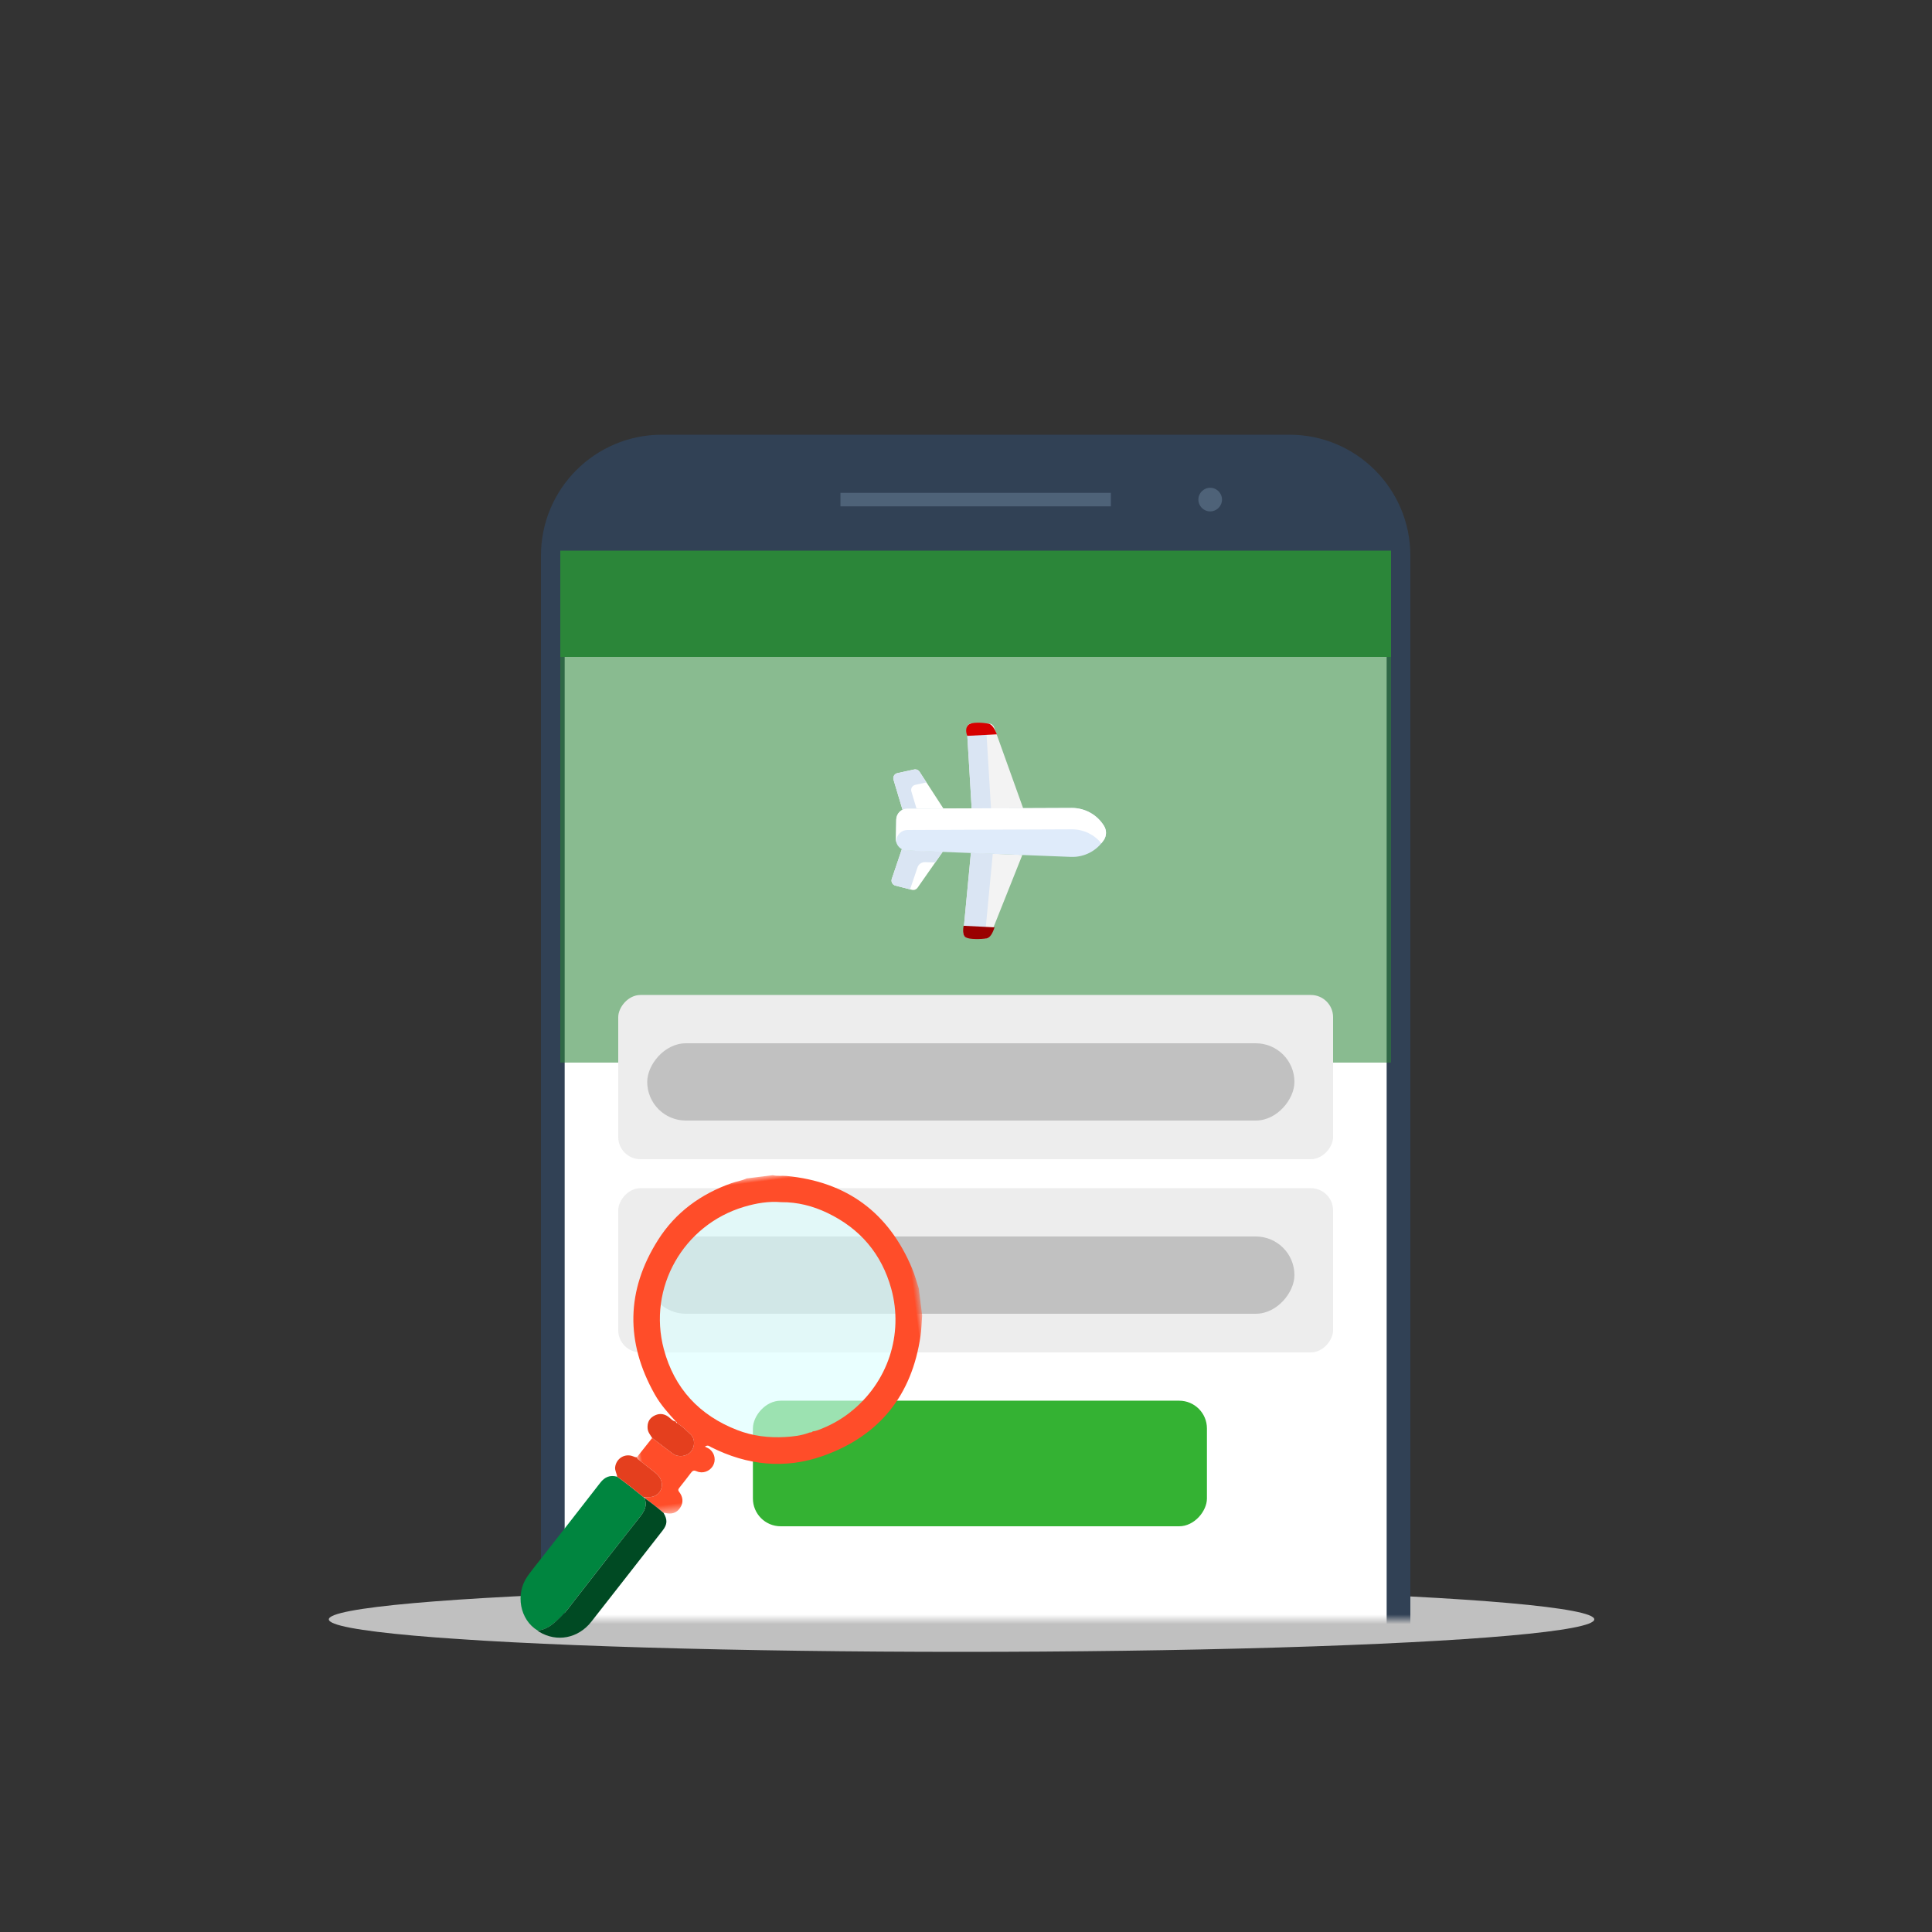 <?xml version="1.0" encoding="UTF-8"?>
<svg width="200px" height="200px" viewBox="0 0 200 200" version="1.1" xmlns="http://www.w3.org/2000/svg" xmlns:xlink="http://www.w3.org/1999/xlink">
    <rect x="0" y="0" width="200" height="200" fill="#333333" stroke="none"/>
    <title>S2_Paso2</title>
    <defs>
        <rect id="path-1" x="0" y="0" width="93" height="132"></rect>
        <polygon id="path-3" points="0 0 31.097 0 31.097 33.476 0 33.476"></polygon>
    </defs>
    <g id="Page-1" stroke="none" stroke-width="1" fill="none" fill-rule="evenodd">
        <g id="Artboard" transform="translate(-5487, -4402)">
            <g id="S2_Paso2" transform="translate(5487, 4402)">
                <g id="S1_2-Copy-7">
                    <rect id="Rectangle-Copy-5" x="0" y="0" width="200" height="200"></rect>
                    <g id="Carta-de-derechos--Copy" transform="translate(30, 35.636)">
                        <rect id="Rectangle-Copy-3" x="0" y="0.364" width="143" height="143"></rect>
                        <g id="Group-17" transform="translate(4.04, 128.636)" fill="#C0C0C0">
                            <ellipse id="Oval-Copy-5" cx="65.5" cy="3.364" rx="65.5" ry="3.364"></ellipse>
                        </g>
                        <g id="Group-9" transform="translate(25, 0)">
                            <mask id="mask-2" fill="white">
                                <use xlink:href="#path-1"></use>
                            </mask>
                            <g id="Mask"></g>
                            <g mask="url(#mask-2)">
                                <g transform="translate(1, 9.364)">
                                    <path d="M77.484,166 L12.515,166 C5.603,166 0,160.397 0,153.485 L0,12.515 C0,5.603 5.603,0 12.515,0 L77.484,0 C84.396,0 90,5.603 90,12.515 L90,153.485 C90,160.397 84.396,166 77.484,166" id="Fill-28" fill="#314155"></path>
                                    <polygon id="Fill-29" fill="#FFFFFF" points="2.454 148.728 87.546 148.728 87.546 12.515 2.454 12.515"></polygon>
                                    <polygon id="Fill-30" fill="#4E6278" points="31.004 7.417 58.996 7.417 58.996 6.017 31.004 6.017"></polygon>
                                    <path d="M70.5,6.717 C70.5,7.392 69.953,7.939 69.278,7.939 C68.603,7.939 68.056,7.392 68.056,6.717 C68.056,6.042 68.603,5.495 69.278,5.495 C69.953,5.495 70.5,6.042 70.5,6.717" id="Fill-31" fill="#4E6278"></path>
                                    <path d="M50.773,157.281 C50.773,160.468 48.188,163.053 45,163.053 C41.812,163.053 39.227,160.468 39.227,157.281 C39.227,154.092 41.812,151.508 45,151.508 C48.188,151.508 50.773,154.092 50.773,157.281" id="Fill-32" fill="#4E6278"></path>
                                </g>
                            </g>
                        </g>
                    </g>
                </g>
                <rect id="Rectangle" fill="#2B8639" x="58" y="57" width="86" height="11"></rect>
                <rect id="Rectangle-Copy-94" fill="#2B8639" opacity="0.557" x="58" y="68" width="86" height="42"></rect>
                <g id="Group-13" transform="translate(101, 86) rotate(-314) translate(-101, -86) translate(91, 76)">
                    <path d="M18.826,16.398 L15.155,8.259 L11.305,11.947 L16.676,18.22 C16.88,18.459 17.245,18.473 17.467,18.251 L18.716,17.002 C18.875,16.843 18.919,16.603 18.826,16.398 L18.826,16.398 Z" id="Path" fill="#F3F3F3" fill-rule="nonzero"></path>
                    <path d="M18.343,16.687 L12.942,10.379 L11.305,11.947 L16.676,18.22 C16.88,18.459 17.245,18.473 17.467,18.25 L18.716,17.002 C18.753,16.965 18.783,16.923 18.807,16.879 C18.638,16.892 18.464,16.827 18.343,16.687 L18.343,16.687 Z" id="Path" fill="#DAE5F3" fill-rule="nonzero"></path>
                    <path d="M11.741,4.845 L3.602,1.174 C3.397,1.082 3.157,1.125 2.998,1.284 L1.75,2.533 C1.527,2.755 1.542,3.119 1.78,3.324 L8.053,8.695 L11.741,4.845 Z" id="Path" fill="#F3F3F3" fill-rule="nonzero"></path>
                    <path d="M3.124,1.846 C2.974,1.717 2.911,1.527 2.936,1.346 L1.75,2.533 C1.527,2.755 1.541,3.12 1.78,3.324 L8.053,8.695 L9.437,7.25 L3.124,1.846 Z" id="Path" fill="#DAE5F3" fill-rule="nonzero"></path>
                    <path d="M10.065,18.428 L9.196,13.968 L6.564,16.489 C6.412,16.635 6.231,16.729 6.04,16.776 L7.554,19.708 C7.698,19.987 8.05,20.085 8.317,19.919 L9.819,18.99 C10.01,18.872 10.108,18.648 10.065,18.428 L10.065,18.428 Z" id="Path" fill="#FFFFFF" fill-rule="nonzero"></path>
                    <path d="M3.511,13.436 L6.032,10.804 L1.572,9.935 C1.352,9.892 1.128,9.99 1.01,10.181 L0.081,11.683 C-0.085,11.95 0.013,12.302 0.292,12.446 L3.224,13.96 C3.271,13.769 3.365,13.588 3.511,13.436 Z" id="Path" fill="#FFFFFF" fill-rule="nonzero"></path>
                    <path d="M8.54,16.954 C8.375,16.635 8.456,16.254 8.717,16.007 C8.718,16.006 8.72,16.004 8.721,16.003 L9.455,15.299 L9.196,13.968 L6.564,16.489 C6.412,16.635 6.231,16.729 6.04,16.776 L7.554,19.708 C7.698,19.987 8.05,20.085 8.317,19.919 L9.647,19.097 L8.54,16.954 Z" id="Path" fill="#DAE5F3" fill-rule="nonzero"></path>
                    <path d="M2.449,11.96 C2.17,11.815 2.072,11.464 2.238,11.196 L2.862,10.187 L1.572,9.935 C1.352,9.892 1.128,9.99 1.01,10.181 L0.081,11.683 C-0.085,11.95 0.013,12.302 0.292,12.446 L3.224,13.96 C3.271,13.769 3.365,13.588 3.511,13.436 L4.106,12.815 L2.449,11.96 Z" id="Path" fill="#DAE5F3" fill-rule="nonzero"></path>
                    <path d="M19.906,1.117 C19.791,0.607 19.393,0.209 18.883,0.094 C17.551,-0.204 16.161,0.216 15.217,1.201 L3.442,13.492 C3.005,13.947 3.013,14.668 3.459,15.114 L4.886,16.541 C5.332,16.987 6.053,16.995 6.508,16.558 L18.799,4.783 C19.784,3.839 20.204,2.449 19.906,1.117 Z" id="Path" fill="#DFEBFA" fill-rule="nonzero"></path>
                    <path d="M5.057,16.642 C4.611,16.196 4.604,15.475 5.04,15.02 L16.815,2.729 C17.64,1.868 18.806,1.439 19.975,1.543 C19.959,1.401 19.937,1.259 19.906,1.117 C19.791,0.607 19.393,0.209 18.883,0.095 C17.551,-0.204 16.161,0.216 15.216,1.201 L3.442,13.492 C3.005,13.948 3.013,14.668 3.459,15.115 L4.886,16.541 C4.969,16.624 5.061,16.692 5.16,16.744 L5.057,16.642 Z" id="Path" fill="#FFFFFF" fill-rule="nonzero"></path>
                    <path d="M2.326,3.803 L4.344,1.485 C3.665,1.201 3.196,1.155 2.936,1.346 C2.547,1.633 1.549,2.461 1.592,2.976 C1.62,3.319 1.865,3.595 2.326,3.803 Z" id="Path-2" fill="#D60000"></path>
                    <path d="M16.911,18.38 L18.933,15.894 C18.253,15.59 17.783,15.54 17.523,15.745 C17.133,16.053 16.248,16.972 16.162,17.421 C16.104,17.72 16.354,18.04 16.911,18.38 Z" id="Path-2-Copy" fill="#9A0000" transform="translate(17.543, 17.001) scale(-1, 1) rotate(-86) translate(-17.543, -17.001) "></path>
                </g>
                <g id="Group-52-Copy-3" transform="translate(64, 123)">
                    <rect id="Rectangle" fill="#EDEDED" transform="translate(37, 8.5) scale(1, -1) translate(-37, -8.5) " x="0" y="0" width="74" height="17" rx="2.298"></rect>
                    <rect id="Rectangle" fill="#B7B7B7" opacity="0.804" transform="translate(36.5, 9) scale(1, -1) translate(-36.5, -9) " x="3" y="5" width="67" height="8" rx="4"></rect>
                </g>
                <g id="Group-52-Copy-14" transform="translate(64, 103)">
                    <rect id="Rectangle" fill="#EDEDED" transform="translate(37, 8.5) scale(1, -1) translate(-37, -8.5) " x="0" y="0" width="74" height="17" rx="2.298"></rect>
                    <rect id="Rectangle" fill="#B7B7B7" opacity="0.804" transform="translate(36.5, 9) scale(1, -1) translate(-36.5, -9) " x="3" y="5" width="67" height="8" rx="4"></rect>
                </g>
                <g id="Group-52-Copy-4" transform="translate(48.941, 120)">
                    <rect id="Rectangle" fill="#34B233" transform="translate(52.5, 31.5) scale(1, -1) translate(-52.5, -31.5) " x="29" y="25" width="47" height="13" rx="2.873"></rect>
                    <g id="Group-51" transform="translate(25, 25) scale(-1, 1) translate(-25, -25) ">
                        <circle id="Oval" fill-opacity="0.621" fill="#DBFFFF" cx="18.145" cy="16.899" r="13.086"></circle>
                        <g id="Group-12" transform="translate(25, 25) scale(-1, 1) rotate(-7) translate(-25, -25) translate(2.567, 2.567)">
                            <g id="Group-3" transform="translate(13.77, 0)">
                                <mask id="mask-4" fill="white">
                                    <use xlink:href="#path-3"></use>
                                </mask>
                                <g id="Clip-2"></g>
                                <path d="M18.397,26.82 L18.395,26.825 C18.585,26.837 18.769,26.806 18.956,26.763 C20.185,26.475 21.345,26.018 22.429,25.367 C26.759,22.769 28.968,17.977 28.261,13.168 C27.716,9.459 25.808,6.574 22.639,4.556 C21.235,3.661 19.709,3.068 18.041,2.878 C16.753,2.607 15.465,2.671 14.18,2.886 C7.702,3.973 3.223,9.99 4.13,16.502 C4.712,20.67 6.947,23.752 10.657,25.741 C12.156,26.544 13.781,26.948 15.472,27.059 C16.328,27.114 17.191,27.122 18.036,26.906 C18.161,26.897 18.299,26.942 18.397,26.82 L18.397,26.82 Z M31.097,16.298 C30.957,16.99 30.857,17.694 30.672,18.375 C29.047,24.357 25.201,28.12 19.173,29.471 C15.083,30.388 11.242,29.503 7.751,27.165 C7.592,27.059 7.464,26.859 7.121,27.032 C7.285,27.149 7.473,27.244 7.609,27.388 C8.062,27.869 8.092,28.606 7.7,29.114 C7.297,29.638 6.542,29.811 5.97,29.465 C5.718,29.313 5.568,29.328 5.372,29.535 C4.93,30.001 4.468,30.448 4.013,30.902 C3.887,31.027 3.768,31.13 3.897,31.346 C4.238,31.915 4.241,32.499 3.802,33.011 C3.357,33.529 2.783,33.582 2.167,33.329 C2.13,33.314 2.081,33.327 2.038,33.328 C1.478,32.697 0.878,32.105 0.255,31.535 C0.255,31.535 0.26,31.542 0.26,31.542 C0.255,31.514 0.25,31.485 0.245,31.457 C0.288,31.46 0.333,31.457 0.375,31.466 C1.144,31.642 1.742,31.443 2.053,30.908 C2.38,30.344 2.247,29.644 1.703,29.096 C1.222,28.612 0.736,28.133 0.258,27.647 C0.15,27.538 -0.009,27.456 0,27.265 C0.605,26.67 1.209,26.075 1.814,25.48 C2.448,26.1 3.077,26.727 3.72,27.338 C4.228,27.821 5.092,27.835 5.596,27.39 C6.12,26.925 6.231,26.105 5.794,25.578 C5.443,25.155 5.1,24.719 4.676,24.359 C4.632,24.329 4.588,24.298 4.543,24.267 L4.549,24.272 C4.56,24.191 4.529,24.131 4.458,24.09 L4.464,24.095 C3.765,23.125 3.085,22.139 2.628,21.029 C0.271,15.304 0.984,9.996 4.921,5.199 C7.066,2.585 9.893,1.026 13.186,0.298 C13.719,0.18 14.274,0.176 14.798,9.13047415e-13 L17.514,9.13047415e-13 C17.964,0.172 18.448,0.149 18.912,0.251 C25.044,1.602 28.955,5.304 30.655,11.337 C30.854,12.042 30.952,12.774 31.097,13.494 L31.097,16.298 Z" id="Fill-1" fill="#FF4D29" mask="url(#mask-4)"></path>
                            </g>
                            <path d="M1.383,43.816 C-0.302,42.509 -0.48,39.776 1.031,38.111 C1.569,37.518 2.154,36.966 2.721,36.398 C5.042,34.077 7.371,31.764 9.679,29.43 C10.218,28.886 10.792,28.726 11.495,29.017 C12.343,29.788 13.141,30.609 13.935,31.435 C13.966,31.47 13.998,31.506 14.029,31.542 C14.029,31.542 14.025,31.535 14.025,31.535 C14.281,32.391 13.835,32.94 13.261,33.505 C10.655,36.072 8.079,38.671 5.49,41.256 C4.996,41.749 4.533,42.277 3.965,42.691 C3.188,43.256 2.425,43.856 1.383,43.816" id="Fill-4" fill="#00853F"></path>
                            <path d="M1.383,43.816 C2.425,43.856 3.188,43.256 3.965,42.691 C4.533,42.277 4.996,41.749 5.49,41.256 C8.079,38.671 10.655,36.072 13.261,33.505 C13.835,32.94 14.281,32.391 14.025,31.535 C14.648,32.105 15.248,32.697 15.808,33.328 C16.135,34.078 16.057,34.549 15.495,35.112 C12.668,37.94 9.845,40.772 7.011,43.592 C5.452,45.143 3.203,45.289 1.531,43.972 C1.475,43.928 1.432,43.868 1.383,43.816" id="Fill-6" fill="#004A23"></path>
                            <path d="M18.446,24.36 C18.869,24.719 19.213,25.155 19.564,25.578 C20,26.105 19.889,26.925 19.365,27.39 C18.862,27.835 17.998,27.821 17.489,27.338 C16.846,26.727 16.218,26.1 15.583,25.48 C15.432,25.145 15.214,24.846 15.233,24.436 C15.259,23.883 15.49,23.479 15.98,23.259 C16.507,23.023 17.019,23.068 17.479,23.471 C17.724,23.686 17.877,24.015 18.233,24.095 C18.233,24.095 18.227,24.09 18.227,24.09 C18.224,24.168 18.242,24.235 18.319,24.272 C18.319,24.272 18.313,24.267 18.313,24.267 C18.357,24.298 18.401,24.329 18.446,24.36" id="Fill-8" fill="#E43F1E"></path>
                            <path d="M13.935,31.435 C13.141,30.609 12.343,29.788 11.495,29.017 C11.501,28.676 11.321,28.357 11.413,27.999 C11.642,27.112 12.61,26.682 13.409,27.135 C13.525,27.2 13.633,27.266 13.77,27.265 C13.761,27.456 13.92,27.538 14.027,27.647 C14.506,28.133 14.992,28.612 15.472,29.096 C16.016,29.644 16.15,30.344 15.822,30.908 C15.511,31.443 14.913,31.642 14.145,31.466 C14.103,31.457 14.058,31.46 14.014,31.457 C13.987,31.451 13.961,31.444 13.935,31.435" id="Fill-10" fill="#E43F1E"></path>
                        </g>
                    </g>
                </g>
            </g>
        </g>
    </g>
</svg>